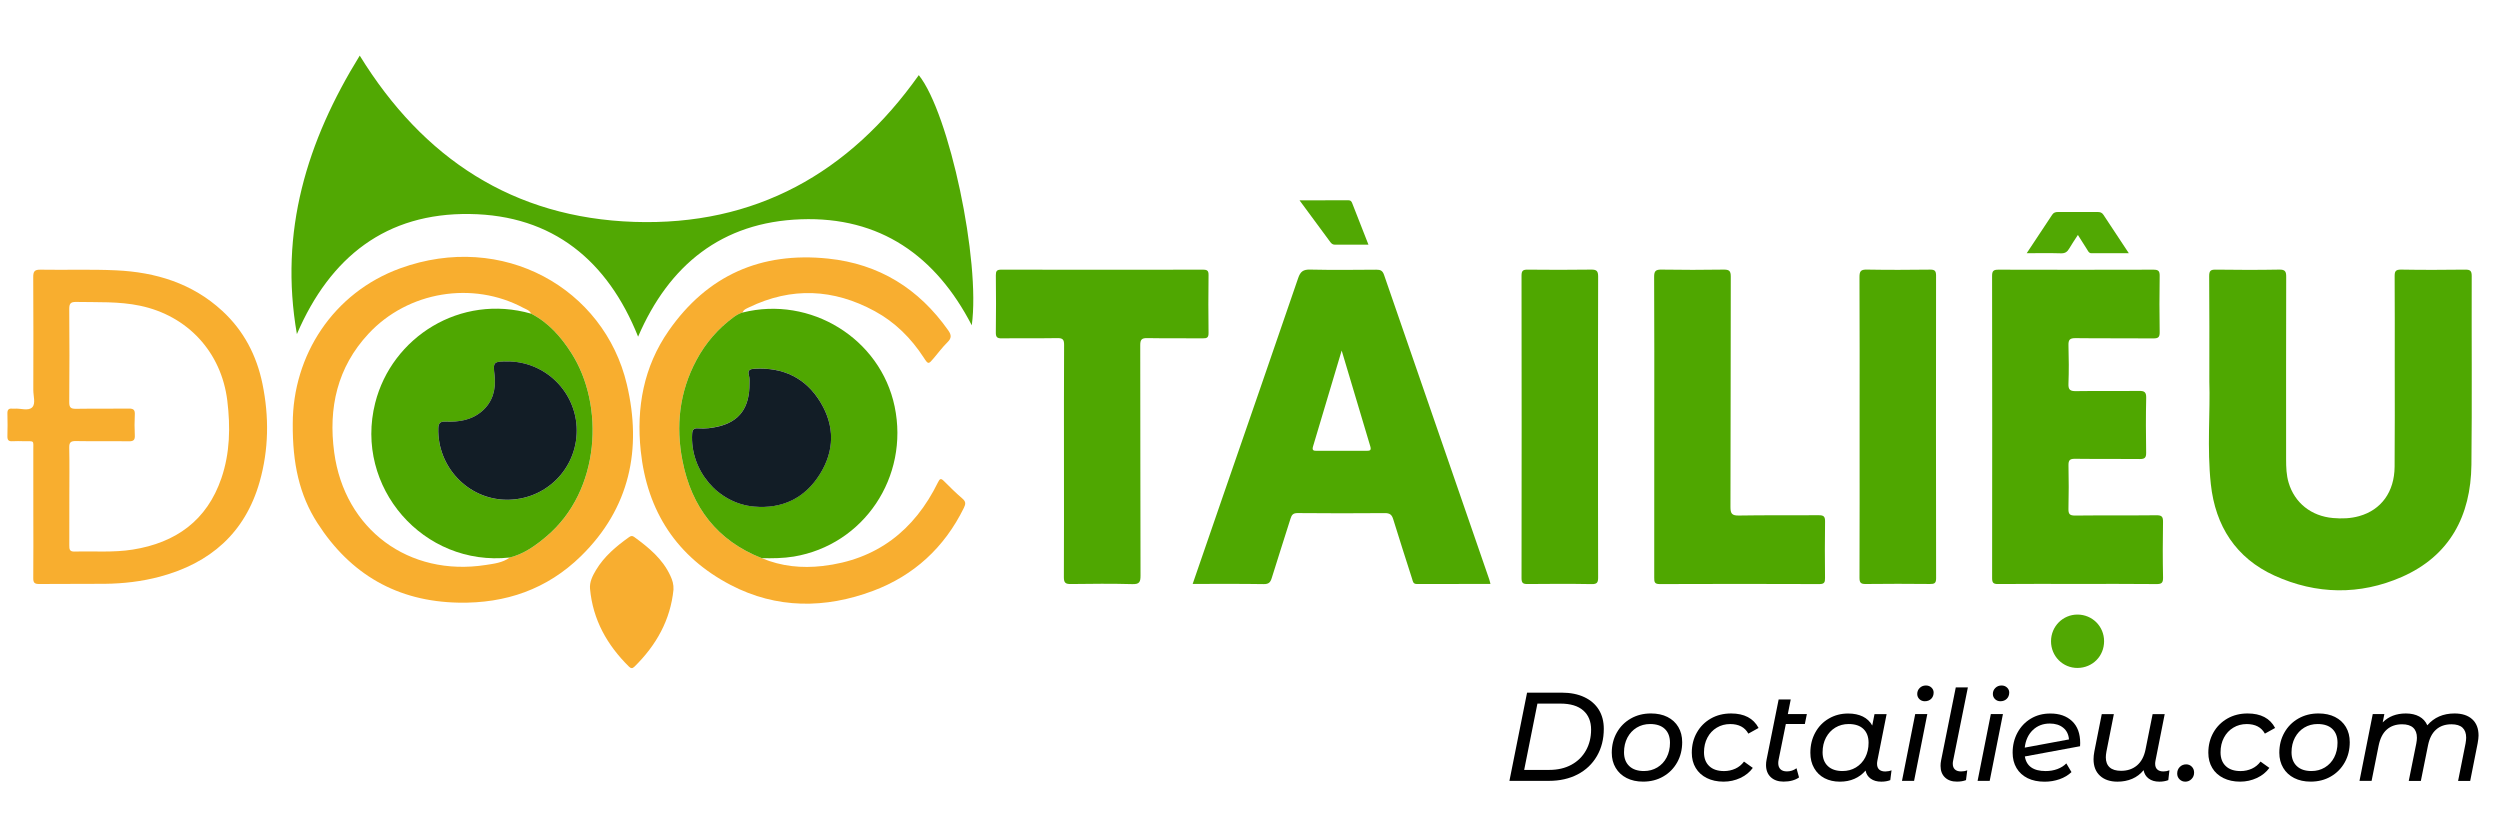 <?xml version="1.0" encoding="utf-8"?>
<!-- Generator: Adobe Illustrator 16.0.0, SVG Export Plug-In . SVG Version: 6.00 Build 0)  -->
<!DOCTYPE svg PUBLIC "-//W3C//DTD SVG 1.1//EN" "http://www.w3.org/Graphics/SVG/1.1/DTD/svg11.dtd">
<svg version="1.1" id="Layer_1" xmlns="http://www.w3.org/2000/svg" xmlns:xlink="http://www.w3.org/1999/xlink" x="0px" y="0px"
	 width="167.997px" height="56px" viewBox="0 0 167.997 56" enable-background="new 0 0 167.997 56" xml:space="preserve">
<g>
	<g>
		<g>
			<path fill="#51A803" d="M19.951,22.45c-1.204-6.897,0.674-12.969,4.223-18.713c4.264,6.922,10.321,10.903,18.447,11.174
				c8.127,0.272,14.451-3.27,19.121-9.862c2.051,2.567,4.156,12.494,3.56,16.812c-2.415-4.672-6.164-7.316-11.485-7.125
				c-5.31,0.19-8.862,3.069-10.937,7.887c-2.042-5.101-5.723-8.164-11.314-8.242C25.963,14.303,22.189,17.247,19.951,22.45z"/>
			<path fill="#4FA801" d="M148.464,25.642c0-2.672,0.01-4.875-0.01-7.08c-0.002-0.365,0.096-0.45,0.451-0.443
				c1.421,0.021,2.842,0.024,4.263-0.002c0.402-0.006,0.464,0.137,0.462,0.492c-0.011,4.088-0.006,8.176-0.006,12.262
				c0,0.528,0.017,1.054,0.169,1.564c0.402,1.355,1.518,2.251,2.985,2.376c0.591,0.052,1.18,0.034,1.758-0.129
				c1.479-0.418,2.363-1.621,2.379-3.314c0.021-2.283,0.009-4.567,0.009-6.85c0.001-1.979,0.007-3.96-0.006-5.939
				c-0.003-0.335,0.049-0.466,0.433-0.462c1.437,0.026,2.874,0.02,4.312,0.002c0.323-0.003,0.433,0.074,0.433,0.419
				c-0.013,4.232,0.027,8.463-0.02,12.694c-0.039,3.43-1.452,6.124-4.682,7.54c-2.818,1.233-5.743,1.185-8.549-0.091
				c-2.594-1.179-3.975-3.336-4.279-6.139C148.302,30.096,148.535,27.631,148.464,25.642z"/>
			<path fill="#4FA801" d="M80.146,39.239c0.692-2.008,1.365-3.964,2.041-5.919c1.686-4.877,3.379-9.754,5.049-14.636
				c0.148-0.433,0.34-0.58,0.801-0.568c1.484,0.033,2.97,0.019,4.456,0.007c0.279-0.002,0.416,0.069,0.514,0.351
				c2.351,6.821,4.711,13.64,7.068,20.459c0.031,0.089,0.05,0.181,0.082,0.307c-1.668,0-3.31-0.002-4.951,0.004
				c-0.255,0.001-0.261-0.182-0.313-0.344c-0.425-1.336-0.86-2.668-1.271-4.01c-0.095-0.315-0.241-0.413-0.572-0.41
				c-1.947,0.018-3.895,0.014-5.845-0.002c-0.308-0.003-0.405,0.114-0.487,0.382c-0.41,1.324-0.848,2.639-1.253,3.964
				c-0.092,0.304-0.2,0.432-0.547,0.427C83.351,39.226,81.785,39.239,80.146,39.239z M90.159,23.556
				c-0.667,2.24-1.291,4.344-1.925,6.445c-0.082,0.271,0.042,0.295,0.255,0.294c1.117-0.006,2.234-0.006,3.352,0
				c0.227,0.001,0.318-0.042,0.241-0.302C91.447,27.891,90.824,25.788,90.159,23.556z"/>
			<path fill="#4FA700" d="M139.579,39.239c-1.771,0-3.545-0.009-5.315,0.007c-0.318,0.003-0.396-0.089-0.396-0.398
				c0.008-6.771,0.009-13.542-0.002-20.312c0-0.347,0.113-0.416,0.438-0.414c3.464,0.01,6.929,0.01,10.394,0
				c0.328-0.001,0.435,0.073,0.43,0.416c-0.021,1.261-0.021,2.523,0,3.785c0.005,0.348-0.109,0.419-0.433,0.417
				c-1.74-0.016-3.482,0.004-5.222-0.018c-0.387-0.003-0.484,0.11-0.474,0.483c0.026,0.862,0.032,1.725-0.001,2.586
				c-0.018,0.418,0.135,0.499,0.517,0.492c1.403-0.021,2.811,0.003,4.216-0.015c0.356-0.004,0.5,0.064,0.491,0.464
				c-0.028,1.229-0.022,2.461-0.003,3.689c0.006,0.34-0.101,0.429-0.431,0.425c-1.454-0.018-2.907,0.003-4.361-0.016
				c-0.339-0.003-0.432,0.101-0.427,0.435c0.02,0.973,0.022,1.949-0.002,2.92c-0.008,0.352,0.077,0.462,0.446,0.459
				c1.821-0.021,3.642,0,5.462-0.02c0.359-0.004,0.453,0.093,0.447,0.45c-0.022,1.244-0.024,2.49,0.002,3.734
				c0.007,0.372-0.11,0.444-0.455,0.44C143.125,39.23,141.353,39.239,139.579,39.239z"/>
			<path fill="#F8AE2F" d="M19.673,28.479c-0.001-4.603,2.721-8.812,7.218-10.447c6.905-2.508,13.707,1.344,15.232,7.797
				c1.026,4.341,0.209,8.318-3.087,11.545c-2.275,2.225-5.056,3.185-8.221,3.124c-4.129-0.078-7.274-1.907-9.486-5.351
				C20.114,33.258,19.654,31.136,19.673,28.479z M35.693,21.079c-0.102-0.227-0.333-0.289-0.523-0.39
				c-3.408-1.824-7.751-1.112-10.399,1.729c-2.112,2.263-2.716,4.999-2.313,7.984c0.699,5.176,5.016,8.369,10.181,7.564
				c0.556-0.087,1.136-0.147,1.617-0.502c0.954-0.238,1.729-0.797,2.463-1.415c3.661-3.083,3.905-8.854,1.677-12.325
				C37.701,22.643,36.865,21.684,35.693,21.079z"/>
			<path fill="#4FA701" d="M71.497,30.979c0-2.602-0.006-5.205,0.009-7.806c0.003-0.365-0.102-0.457-0.457-0.452
				c-1.245,0.021-2.491-0.002-3.734,0.017c-0.319,0.004-0.401-0.093-0.396-0.404c0.018-1.276,0.016-2.555,0.001-3.831
				c-0.002-0.283,0.057-0.383,0.365-0.382c4.517,0.009,9.035,0.009,13.551,0.001c0.289,0,0.383,0.067,0.377,0.369
				c-0.017,1.293-0.017,2.585,0,3.88c0.004,0.307-0.1,0.37-0.384,0.365c-1.245-0.015-2.49,0.009-3.734-0.016
				c-0.387-0.008-0.473,0.113-0.472,0.483c0.012,5.155,0.003,10.311,0.019,15.468c0.001,0.438-0.071,0.597-0.555,0.581
				c-1.371-0.037-2.745-0.025-4.118-0.006c-0.365,0.006-0.48-0.077-0.478-0.464C71.504,36.182,71.497,33.578,71.497,30.979z"/>
			<path fill="#F8AE2F" d="M2.239,34.438c0-1.389,0.005-2.778-0.001-4.169c-0.003-0.709,0.103-0.613-0.645-0.621
				c-0.256-0.004-0.513-0.016-0.767,0.002c-0.253,0.017-0.334-0.088-0.328-0.333c0.013-0.511,0.015-1.022,0-1.532
				c-0.007-0.255,0.09-0.353,0.335-0.323c0.047,0.006,0.096,0.003,0.144,0c0.408-0.034,0.931,0.178,1.193-0.097
				c0.238-0.249,0.066-0.761,0.068-1.157c0.005-2.524,0.012-5.048-0.005-7.57c-0.003-0.38,0.072-0.525,0.489-0.516
				c1.694,0.03,3.389-0.035,5.078,0.044c2.665,0.123,5.12,0.868,7.136,2.725c1.448,1.333,2.312,3.001,2.702,4.908
				c0.451,2.205,0.425,4.415-0.193,6.587c-0.978,3.43-3.318,5.461-6.705,6.366c-1.208,0.322-2.445,0.466-3.693,0.479
				c-1.469,0.016-2.938-0.004-4.408,0.013c-0.309,0.003-0.408-0.078-0.404-0.396C2.25,37.377,2.239,35.907,2.239,34.438z
				 M4.659,33.342c0,1.101,0.004,2.203-0.002,3.304c-0.001,0.252,0.011,0.429,0.347,0.419c1.308-0.037,2.62,0.075,3.92-0.134
				c2.897-0.463,4.984-1.956,5.955-4.8c0.577-1.694,0.61-3.44,0.396-5.203c-0.398-3.262-2.659-5.713-5.87-6.385
				c-1.42-0.298-2.858-0.224-4.292-0.253c-0.357-0.006-0.461,0.103-0.46,0.462c0.015,2.091,0.019,4.182-0.001,6.274
				c-0.002,0.375,0.12,0.45,0.465,0.445c1.182-0.02,2.363,0.002,3.544-0.015c0.32-0.003,0.414,0.096,0.398,0.407
				c-0.023,0.463-0.024,0.928,0,1.387c0.017,0.317-0.087,0.408-0.402,0.404c-1.182-0.017-2.364,0.007-3.543-0.015
				c-0.351-0.007-0.471,0.077-0.462,0.448C4.676,31.171,4.659,32.256,4.659,33.342z"/>
			<path fill="#F8AE30" d="M51.193,37.509c1.31,0.553,2.687,0.686,4.08,0.526c3.634-0.414,6.17-2.382,7.76-5.627
				c0.117-0.24,0.193-0.289,0.397-0.083c0.404,0.41,0.817,0.811,1.252,1.187c0.233,0.201,0.211,0.365,0.09,0.614
				c-1.305,2.665-3.363,4.554-6.108,5.581c-3.209,1.201-6.474,1.214-9.56-0.395c-3.615-1.885-5.62-4.946-6.047-9.016
				c-0.303-2.905,0.192-5.649,1.881-8.073c2.596-3.725,6.205-5.315,10.71-4.846c3.427,0.356,6.092,2.015,8.071,4.82
				c0.229,0.324,0.229,0.53-0.056,0.808c-0.328,0.323-0.608,0.698-0.905,1.051c-0.369,0.438-0.377,0.445-0.68-0.02
				c-0.85-1.31-1.93-2.386-3.303-3.131c-2.763-1.501-5.583-1.633-8.44-0.252c-0.168,0.082-0.362,0.144-0.435,0.349
				c-0.216,0.061-0.405,0.168-0.585,0.301c-1.059,0.775-1.899,1.745-2.517,2.9c-1.145,2.142-1.397,4.429-0.935,6.772
				C46.474,34.075,48.189,36.331,51.193,37.509z"/>
			<path fill="#4FA700" d="M111.165,28.67c0-3.354,0.009-6.707-0.009-10.061c-0.004-0.408,0.115-0.499,0.506-0.492
				c1.389,0.023,2.778,0.022,4.168,0c0.373-0.004,0.478,0.091,0.476,0.472c-0.013,5.156-0.003,10.315-0.021,15.471
				c0,0.453,0.093,0.591,0.567,0.583c1.788-0.032,3.576-0.006,5.364-0.021c0.334-0.002,0.431,0.086,0.426,0.424
				c-0.02,1.261-0.015,2.521-0.003,3.785c0.003,0.28-0.029,0.42-0.377,0.418c-3.576-0.014-7.152-0.014-10.729,0
				c-0.358,0.002-0.371-0.149-0.371-0.422C111.167,35.439,111.165,32.055,111.165,28.67z"/>
			<path fill="#4FA701" d="M51.193,37.509c-3.002-1.177-4.719-3.432-5.329-6.534c-0.463-2.345-0.211-4.633,0.934-6.772
				c0.618-1.156,1.456-2.125,2.517-2.901c0.181-0.132,0.371-0.242,0.585-0.3c4.573-1.147,9.263,1.75,10.218,6.311
				c0.991,4.741-2.072,9.302-6.777,10.088C52.629,37.518,51.911,37.521,51.193,37.509z M50.367,25.764
				c0.006,1.632-0.672,2.547-2.071,2.886c-0.449,0.108-0.911,0.17-1.375,0.134c-0.276-0.023-0.392,0.059-0.41,0.361
				c-0.146,2.439,1.717,4.68,4.16,4.894c1.893,0.168,3.415-0.563,4.427-2.186c0.982-1.571,0.996-3.219,0.049-4.803
				c-0.989-1.655-2.515-2.376-4.436-2.274c-0.288,0.015-0.496,0.07-0.384,0.452C50.392,25.439,50.363,25.674,50.367,25.764z"/>
			<path fill="#4FA700" d="M107.386,28.642c0,3.383-0.004,6.768,0.006,10.149c0.001,0.339-0.054,0.467-0.434,0.46
				c-1.436-0.025-2.872-0.019-4.309-0.005c-0.302,0.003-0.404-0.066-0.404-0.392c0.01-6.781,0.01-13.563,0-20.344
				c0-0.329,0.113-0.393,0.411-0.39c1.419,0.013,2.842,0.019,4.262-0.003c0.372-0.006,0.477,0.091,0.475,0.471
				C107.379,21.94,107.386,25.29,107.386,28.642z"/>
			<path fill="#4FA700" d="M124.963,28.676c0-3.35,0.008-6.702-0.008-10.051c-0.001-0.388,0.078-0.516,0.49-0.509
				c1.42,0.026,2.84,0.02,4.262,0.002c0.317-0.003,0.394,0.098,0.394,0.404c-0.008,6.78-0.008,13.563,0.003,20.344
				c0,0.346-0.134,0.377-0.417,0.377c-1.438-0.013-2.872-0.017-4.309,0.001c-0.334,0.005-0.423-0.085-0.422-0.421
				C124.969,35.443,124.963,32.06,124.963,28.676z"/>
			<path fill="#F8AE30" d="M45.257,39.624c-0.204,2.037-1.156,3.739-2.629,5.181c-0.133,0.131-0.235,0.115-0.362-0.008
				c-1.467-1.446-2.427-3.149-2.617-5.229c-0.042-0.455,0.168-0.872,0.399-1.258c0.553-0.925,1.359-1.598,2.219-2.212
				c0.112-0.079,0.211-0.117,0.342-0.021c0.986,0.72,1.923,1.48,2.446,2.63C45.183,38.981,45.275,39.271,45.257,39.624z"/>
			<path fill="#51A803" d="M136.192,17.015c0.608-0.915,1.166-1.748,1.712-2.584c0.105-0.159,0.235-0.185,0.404-0.185
				c0.877,0.003,1.754,0.003,2.632,0c0.17-0.001,0.303,0.026,0.405,0.184c0.547,0.838,1.102,1.671,1.708,2.584
				c-0.891,0-1.708,0-2.525,0c-0.157,0-0.205-0.136-0.271-0.238c-0.2-0.307-0.393-0.616-0.625-0.987
				c-0.215,0.334-0.41,0.613-0.579,0.906c-0.129,0.227-0.278,0.338-0.562,0.328C137.754,17,137.021,17.015,136.192,17.015z"/>
			<path fill="#51A803" d="M141.392,43.089c0,1.007-0.777,1.787-1.781,1.796c-0.992,0.007-1.787-0.791-1.785-1.794
				c0-0.997,0.795-1.796,1.783-1.793C140.605,41.303,141.392,42.092,141.392,43.089z"/>
			<path fill="#51A803" d="M91.958,16.44c-0.786,0-1.518-0.002-2.249,0.003c-0.146,0-0.231-0.066-0.313-0.176
				c-0.667-0.911-1.339-1.816-2.07-2.806c1.157,0,2.229,0.001,3.302-0.002c0.141,0,0.194,0.085,0.237,0.192
				C91.226,14.565,91.583,15.479,91.958,16.44z"/>
			<path fill="#4FA701" d="M35.693,21.079c1.172,0.604,2.008,1.563,2.701,2.646c2.229,3.471,1.984,9.241-1.677,12.324
				c-0.734,0.619-1.508,1.177-2.462,1.416c-5.805,0.636-10.47-4.739-9.043-10.386C26.327,22.669,30.925,19.714,35.693,21.079z
				 M38.755,28.922c-0.003-2.564-2.109-4.65-4.673-4.632c-0.948,0.007-0.948,0.035-0.848,0.952c0.101,0.913-0.115,1.752-0.834,2.382
				c-0.702,0.615-1.568,0.744-2.465,0.708c-0.346-0.013-0.471,0.093-0.482,0.458c-0.065,2.586,1.993,4.759,4.564,4.795
				C36.644,33.617,38.758,31.536,38.755,28.922z"/>
			<path fill="#121D26" d="M50.367,25.764c-0.003-0.09,0.023-0.325-0.038-0.533c-0.113-0.384,0.095-0.436,0.384-0.451
				c1.921-0.105,3.446,0.617,4.436,2.274c0.947,1.583,0.933,3.231-0.049,4.805c-1.012,1.624-2.534,2.352-4.428,2.184
				c-2.445-0.215-4.307-2.452-4.16-4.893c0.018-0.303,0.132-0.384,0.408-0.362c0.465,0.037,0.928-0.024,1.376-0.132
				C49.695,28.311,50.375,27.396,50.367,25.764z"/>
			<path fill="#121D26" d="M38.755,28.922c0.002,2.614-2.112,4.695-4.737,4.66c-2.572-0.034-4.629-2.207-4.564-4.795
				c0.01-0.363,0.137-0.469,0.482-0.456c0.896,0.036,1.762-0.095,2.464-0.71c0.719-0.629,0.935-1.468,0.834-2.382
				c-0.099-0.915-0.099-0.945,0.847-0.951C36.647,24.271,38.751,26.358,38.755,28.922z"/>
		</g>
	</g>
	<g>
		<path d="M102.617,46.545h2.32c0.593,0,1.102,0.101,1.529,0.303c0.426,0.2,0.749,0.483,0.974,0.846
			c0.223,0.364,0.333,0.792,0.333,1.282c0,0.691-0.154,1.3-0.462,1.83s-0.738,0.941-1.295,1.232
			c-0.557,0.29-1.202,0.435-1.936,0.435h-2.649L102.617,46.545z M104.107,51.737c0.571,0,1.067-0.116,1.491-0.347
			c0.423-0.231,0.749-0.552,0.978-0.963c0.228-0.407,0.344-0.876,0.344-1.4c0-0.545-0.176-0.976-0.525-1.283
			c-0.352-0.309-0.864-0.463-1.541-0.463h-1.541l-0.89,4.456H104.107L104.107,51.737z"/>
		<path d="M109.309,52.283c-0.316-0.16-0.563-0.389-0.737-0.682c-0.176-0.294-0.263-0.632-0.263-1.018
			c0-0.502,0.113-0.953,0.338-1.353c0.226-0.401,0.538-0.716,0.94-0.945c0.401-0.229,0.852-0.342,1.353-0.342
			c0.425,0,0.795,0.078,1.11,0.236c0.316,0.16,0.56,0.384,0.731,0.673c0.173,0.291,0.26,0.631,0.26,1.021
			c0,0.502-0.112,0.956-0.338,1.36c-0.227,0.404-0.538,0.719-0.938,0.948c-0.397,0.229-0.846,0.343-1.349,0.343
			C109.993,52.526,109.625,52.443,109.309,52.283z M111.369,51.572c0.27-0.163,0.479-0.386,0.627-0.674
			c0.149-0.288,0.225-0.615,0.225-0.983c0-0.4-0.116-0.71-0.347-0.931c-0.231-0.221-0.563-0.33-0.991-0.33
			c-0.333,0-0.632,0.082-0.897,0.241c-0.266,0.163-0.475,0.387-0.626,0.673c-0.152,0.29-0.228,0.617-0.228,0.984
			c0,0.395,0.116,0.703,0.352,0.927c0.234,0.223,0.563,0.334,0.987,0.334C110.8,51.813,111.101,51.733,111.369,51.572z"/>
		<path d="M114.693,52.283c-0.321-0.16-0.569-0.386-0.744-0.678c-0.176-0.29-0.263-0.632-0.263-1.021
			c0-0.502,0.112-0.953,0.338-1.353c0.226-0.401,0.539-0.716,0.939-0.945c0.401-0.229,0.854-0.342,1.365-0.342
			c0.885,0,1.501,0.324,1.846,0.974l-0.687,0.381c-0.237-0.429-0.644-0.643-1.219-0.643c-0.333,0-0.634,0.08-0.903,0.242
			c-0.269,0.161-0.478,0.385-0.63,0.672c-0.153,0.289-0.229,0.617-0.229,0.984c0,0.395,0.116,0.704,0.353,0.927
			c0.233,0.223,0.567,0.334,0.995,0.334c0.272,0,0.523-0.055,0.759-0.162c0.234-0.107,0.427-0.266,0.58-0.475l0.593,0.424
			c-0.209,0.288-0.489,0.514-0.839,0.678c-0.351,0.163-0.726,0.246-1.125,0.246C115.391,52.526,115.014,52.443,114.693,52.283z"/>
		<path d="M119.522,51.044c-0.018,0.083-0.026,0.164-0.026,0.235c0,0.176,0.049,0.314,0.148,0.412
			c0.099,0.097,0.243,0.146,0.436,0.146c0.236,0,0.452-0.071,0.643-0.211l0.17,0.617c-0.271,0.187-0.618,0.28-1.041,0.28
			c-0.357,0-0.641-0.098-0.856-0.296c-0.213-0.197-0.321-0.473-0.321-0.82c0-0.125,0.012-0.24,0.035-0.349l0.813-4.056h0.812
			l-0.195,0.983h1.279l-0.136,0.669h-1.277L119.522,51.044z"/>
		<path d="M127.108,51.763l-0.084,0.661c-0.17,0.067-0.371,0.103-0.603,0.103c-0.289,0-0.523-0.066-0.71-0.2
			c-0.188-0.132-0.302-0.315-0.347-0.546c-0.208,0.243-0.46,0.428-0.749,0.555c-0.291,0.128-0.616,0.191-0.979,0.191
			c-0.385,0-0.724-0.077-1.025-0.231c-0.299-0.157-0.532-0.381-0.701-0.675c-0.171-0.293-0.256-0.639-0.256-1.033
			c0-0.507,0.11-0.961,0.331-1.363c0.219-0.4,0.521-0.714,0.91-0.938c0.386-0.227,0.819-0.34,1.3-0.34
			c0.383,0,0.712,0.069,0.987,0.204c0.274,0.136,0.484,0.336,0.631,0.603l0.151-0.765h0.814l-0.619,3.118
			c-0.017,0.084-0.024,0.158-0.024,0.219c0,0.17,0.047,0.297,0.144,0.386c0.097,0.088,0.235,0.13,0.415,0.13
			C126.847,51.839,126.985,51.813,127.108,51.763z M124.715,51.572c0.268-0.163,0.478-0.386,0.627-0.674
			c0.148-0.288,0.224-0.615,0.224-0.983c0-0.4-0.116-0.71-0.348-0.931c-0.23-0.221-0.563-0.33-0.991-0.33
			c-0.332,0-0.632,0.082-0.897,0.241c-0.266,0.163-0.475,0.387-0.627,0.673c-0.152,0.29-0.227,0.617-0.227,0.984
			c0,0.395,0.115,0.703,0.352,0.927c0.234,0.223,0.564,0.334,0.986,0.334C124.147,51.813,124.448,51.733,124.715,51.572z"/>
		<path d="M128.7,47.985h0.813l-0.889,4.489h-0.813L128.7,47.985z M128.98,46.979c-0.096-0.096-0.144-0.211-0.144-0.348
			c0-0.157,0.056-0.291,0.166-0.4c0.11-0.11,0.249-0.167,0.418-0.167c0.147,0,0.271,0.046,0.37,0.139
			c0.099,0.095,0.148,0.205,0.148,0.334c0,0.175-0.057,0.316-0.166,0.424c-0.109,0.106-0.254,0.162-0.428,0.162
			C129.197,47.122,129.076,47.073,128.98,46.979z"/>
		<path d="M130.699,52.242c-0.198-0.19-0.296-0.448-0.296-0.775c0-0.124,0.011-0.242,0.034-0.356l0.989-4.92h0.813l-0.99,4.913
			c-0.018,0.073-0.025,0.146-0.025,0.219c0,0.165,0.047,0.29,0.143,0.382c0.097,0.09,0.233,0.134,0.415,0.134
			c0.146,0,0.285-0.024,0.415-0.076l-0.085,0.66c-0.176,0.067-0.376,0.101-0.602,0.101
			C131.167,52.526,130.897,52.431,130.699,52.242z"/>
		<path d="M133.782,47.985h0.813l-0.89,4.489h-0.813L133.782,47.985z M134.062,46.979c-0.097-0.096-0.144-0.211-0.144-0.348
			c0-0.157,0.056-0.291,0.166-0.4c0.11-0.11,0.248-0.167,0.418-0.167c0.146,0,0.27,0.046,0.369,0.139
			c0.099,0.095,0.147,0.205,0.147,0.334c0,0.175-0.058,0.316-0.167,0.424c-0.109,0.106-0.252,0.162-0.427,0.162
			C134.277,47.122,134.158,47.073,134.062,46.979z"/>
		<path d="M139.24,48.459c0.365,0.344,0.546,0.836,0.546,1.475c0,0.092-0.003,0.162-0.009,0.212l-3.71,0.687
			c0.108,0.655,0.574,0.981,1.399,0.981c0.282,0,0.543-0.043,0.787-0.134c0.242-0.09,0.442-0.217,0.601-0.381l0.347,0.585
			c-0.221,0.207-0.486,0.367-0.801,0.478c-0.313,0.109-0.647,0.167-1.003,0.167c-0.441,0-0.822-0.079-1.143-0.236
			c-0.321-0.159-0.57-0.386-0.746-0.68c-0.175-0.294-0.262-0.639-0.262-1.032c0-0.497,0.108-0.944,0.325-1.346
			c0.217-0.4,0.517-0.717,0.897-0.944c0.382-0.229,0.815-0.343,1.3-0.343C138.385,47.943,138.875,48.116,139.24,48.459z
			 M136.601,49.061c-0.305,0.293-0.485,0.688-0.541,1.179l2.973-0.552c-0.027-0.338-0.158-0.6-0.39-0.787s-0.53-0.28-0.898-0.28
			C137.289,48.621,136.906,48.768,136.601,49.061z"/>
		<path d="M145.783,51.763l-0.076,0.661c-0.177,0.067-0.376,0.103-0.602,0.103c-0.294,0-0.532-0.07-0.716-0.209
			c-0.184-0.136-0.298-0.325-0.341-0.563c-0.216,0.261-0.471,0.454-0.767,0.58c-0.297,0.127-0.626,0.192-0.987,0.192
			c-0.498,0-0.891-0.133-1.178-0.399c-0.288-0.265-0.432-0.634-0.432-1.108c0-0.159,0.018-0.33,0.053-0.516l0.499-2.516h0.813
			l-0.5,2.522c-0.028,0.152-0.04,0.279-0.04,0.382c0,0.292,0.086,0.517,0.259,0.674c0.171,0.155,0.427,0.232,0.767,0.232
			c0.429,0,0.785-0.122,1.07-0.363c0.285-0.243,0.477-0.599,0.572-1.068l0.477-2.38h0.812l-0.617,3.117
			c-0.018,0.084-0.025,0.157-0.025,0.219c0,0.169,0.048,0.298,0.144,0.385c0.095,0.088,0.233,0.132,0.414,0.132
			C145.522,51.839,145.656,51.813,145.783,51.763z"/>
		<path d="M146.462,52.368c-0.104-0.104-0.157-0.231-0.157-0.386c0-0.181,0.06-0.328,0.174-0.443
			c0.115-0.115,0.259-0.175,0.428-0.175c0.153,0,0.279,0.054,0.381,0.158s0.153,0.236,0.153,0.395c0,0.174-0.058,0.319-0.175,0.435
			c-0.115,0.116-0.256,0.175-0.418,0.175C146.696,52.526,146.568,52.473,146.462,52.368z"/>
		<path d="M149.406,52.283c-0.321-0.16-0.572-0.386-0.745-0.678c-0.175-0.29-0.264-0.632-0.264-1.021
			c0-0.502,0.113-0.953,0.338-1.353c0.226-0.401,0.54-0.716,0.94-0.945c0.401-0.229,0.854-0.342,1.363-0.342
			c0.888,0,1.504,0.324,1.847,0.974l-0.687,0.381c-0.237-0.429-0.644-0.643-1.22-0.643c-0.333,0-0.633,0.08-0.901,0.242
			c-0.269,0.161-0.479,0.385-0.631,0.672c-0.153,0.289-0.228,0.617-0.228,0.984c0,0.395,0.116,0.704,0.352,0.927
			c0.234,0.223,0.566,0.334,0.995,0.334c0.271,0,0.523-0.055,0.76-0.162c0.232-0.107,0.427-0.266,0.579-0.475l0.595,0.424
			c-0.21,0.288-0.489,0.514-0.84,0.678c-0.35,0.163-0.725,0.246-1.125,0.246C150.103,52.526,149.728,52.443,149.406,52.283z"/>
		<path d="M154.166,52.283c-0.315-0.16-0.562-0.389-0.736-0.682c-0.174-0.294-0.263-0.632-0.263-1.018
			c0-0.502,0.114-0.953,0.34-1.353c0.226-0.401,0.538-0.716,0.939-0.945c0.4-0.229,0.851-0.342,1.354-0.342
			c0.425,0,0.794,0.078,1.109,0.236c0.315,0.16,0.56,0.384,0.732,0.673c0.173,0.291,0.259,0.631,0.259,1.021
			c0,0.502-0.111,0.956-0.338,1.36c-0.226,0.404-0.538,0.719-0.936,0.948c-0.397,0.229-0.848,0.343-1.35,0.343
			C154.851,52.526,154.482,52.443,154.166,52.283z M156.227,51.572c0.269-0.163,0.478-0.386,0.627-0.674
			c0.148-0.288,0.224-0.615,0.224-0.983c0-0.4-0.115-0.71-0.347-0.931c-0.23-0.221-0.563-0.33-0.99-0.33
			c-0.332,0-0.634,0.082-0.897,0.241c-0.267,0.163-0.476,0.387-0.628,0.673c-0.152,0.29-0.228,0.617-0.228,0.984
			c0,0.395,0.117,0.703,0.353,0.927c0.233,0.223,0.563,0.334,0.987,0.334C155.659,51.813,155.959,51.733,156.227,51.572z"/>
		<path d="M166.127,48.329c0.286,0.258,0.428,0.623,0.428,1.098c0,0.13-0.021,0.308-0.062,0.532l-0.499,2.517h-0.813l0.501-2.517
			c0.027-0.157,0.041-0.288,0.041-0.391c0-0.292-0.082-0.514-0.244-0.668c-0.165-0.154-0.413-0.229-0.745-0.229
			c-0.417,0-0.763,0.117-1.028,0.354c-0.269,0.234-0.45,0.586-0.545,1.055l-0.483,2.396h-0.813l0.507-2.517
			c0.029-0.152,0.042-0.28,0.042-0.382c0-0.293-0.083-0.517-0.248-0.673c-0.168-0.156-0.417-0.233-0.749-0.233
			c-0.418,0-0.761,0.119-1.029,0.356c-0.268,0.238-0.449,0.596-0.546,1.075l-0.474,2.372h-0.813l0.89-4.488h0.78l-0.111,0.558
			c0.395-0.399,0.914-0.6,1.559-0.6c0.349,0,0.648,0.068,0.897,0.203c0.247,0.135,0.429,0.333,0.542,0.593
			c0.457-0.53,1.066-0.796,1.828-0.796C165.446,47.943,165.843,48.072,166.127,48.329z"/>
	</g>
</g>
</svg>
